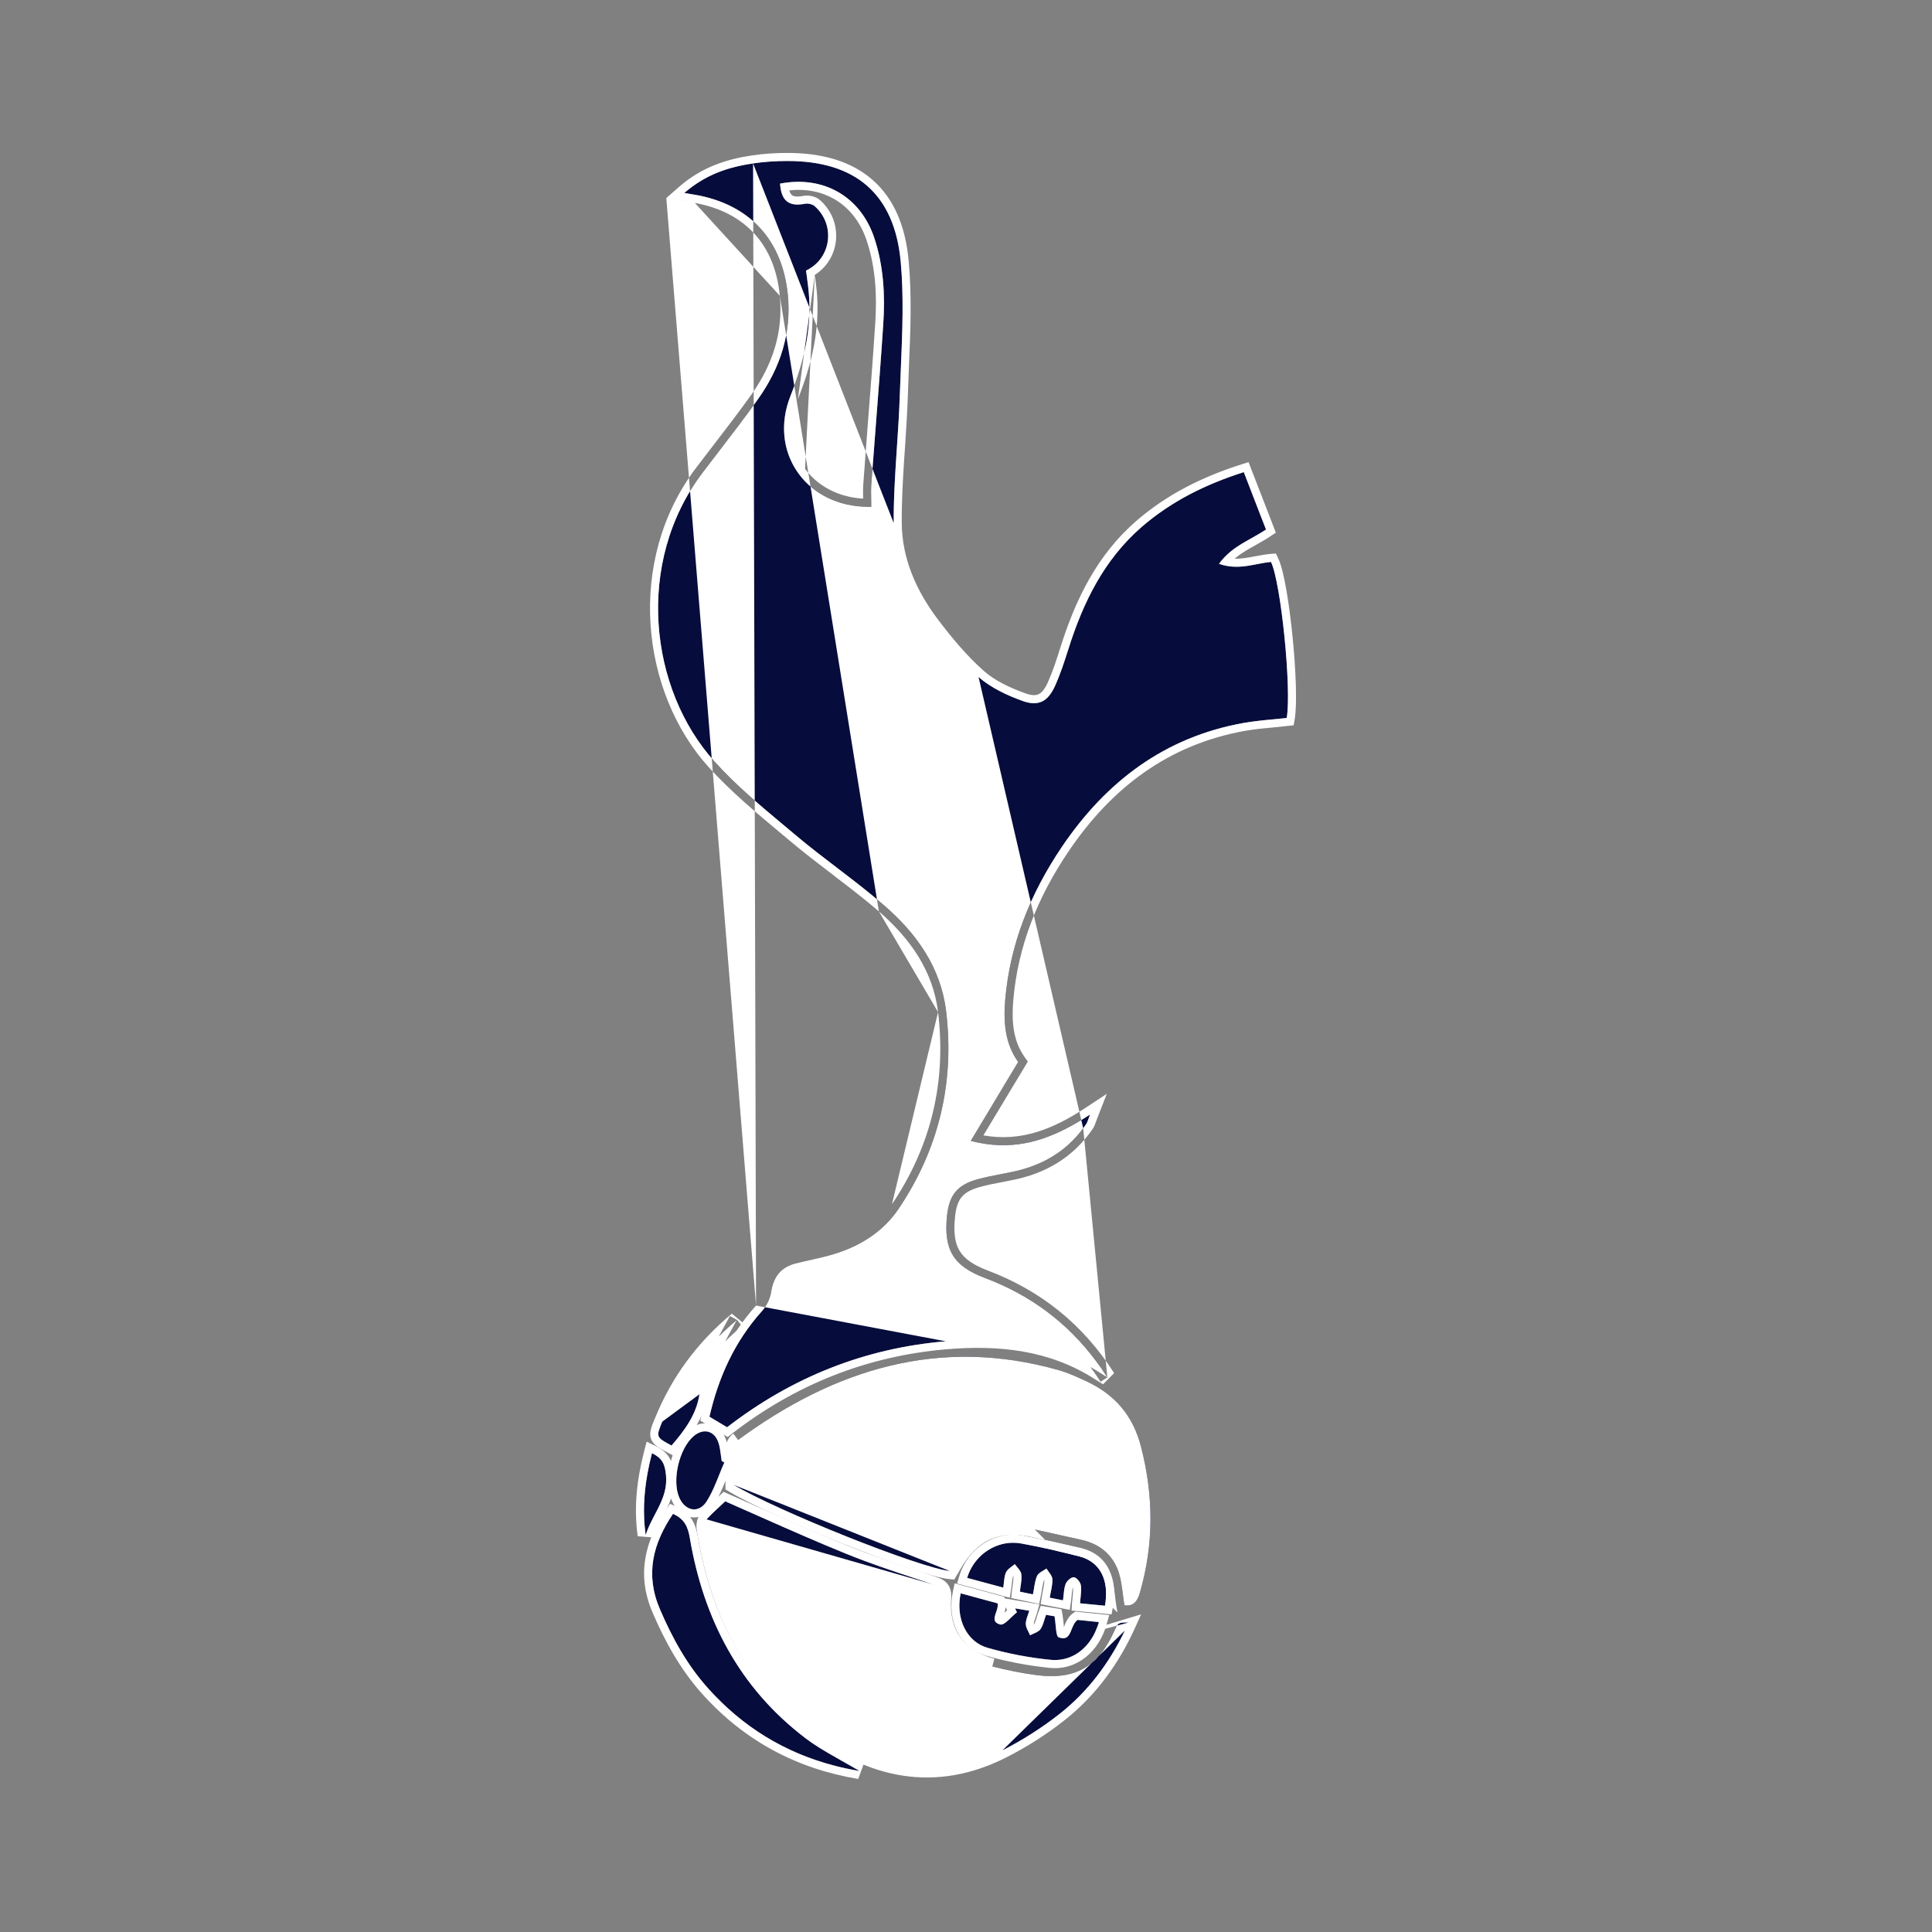 <svg width="24" height="24" viewBox="0 0 24 24" fill="none" xmlns="http://www.w3.org/2000/svg">
<rect x="0" y="0" width="24" height="24" fill="#808080" stroke="none"/>
<path d="M8.501 2.397C8.766 2.166 9.052 2.075 9.355 2.03C9.494 2.009 9.637 2 9.778 2C10.621 1.998 11.111 2.403 11.189 3.252C11.239 3.796 11.196 4.349 11.178 4.898C11.161 5.432 11.099 5.965 11.102 6.498C11.105 6.963 11.291 7.385 11.569 7.753C11.746 7.987 11.937 8.217 12.156 8.41C12.31 8.545 12.512 8.639 12.707 8.709C12.907 8.779 13.022 8.71 13.109 8.514C13.173 8.371 13.222 8.22 13.27 8.069C13.453 7.487 13.713 6.954 14.182 6.546C14.549 6.229 14.969 6.019 15.451 5.865C15.545 6.11 15.636 6.344 15.727 6.578C15.523 6.714 15.3 6.786 15.143 7.004C15.385 7.091 15.587 6.998 15.789 6.981C15.913 7.24 16.046 8.561 15.984 8.919C15.806 8.939 15.625 8.949 15.448 8.981C14.468 9.156 13.739 9.709 13.189 10.523C12.803 11.096 12.546 11.723 12.487 12.421C12.464 12.694 12.483 12.962 12.648 13.192C12.456 13.512 12.266 13.828 12.059 14.172C12.619 14.32 13.077 14.15 13.541 13.845C13.516 13.907 13.51 13.939 13.493 13.964C13.267 14.298 12.946 14.484 12.557 14.561C12.419 14.589 12.279 14.613 12.142 14.65C11.892 14.719 11.791 14.845 11.764 15.104C11.721 15.528 11.844 15.728 12.236 15.876C12.876 16.118 13.384 16.527 13.756 17.111C13.72 17.089 13.684 17.067 13.648 17.044C13.063 16.672 12.415 16.605 11.749 16.662C10.741 16.747 9.836 17.109 9.032 17.73C8.962 17.689 8.894 17.648 8.813 17.599C8.925 17.111 9.125 16.665 9.467 16.285C9.523 16.223 9.566 16.133 9.579 16.05C9.609 15.854 9.706 15.735 9.898 15.691C10.05 15.656 10.205 15.625 10.354 15.58C10.684 15.481 10.971 15.301 11.163 15.016C11.662 14.275 11.86 13.449 11.753 12.561C11.687 12.018 11.384 11.593 10.983 11.247C10.631 10.942 10.244 10.677 9.887 10.377C9.539 10.085 9.179 9.796 8.876 9.46C8.067 8.564 7.881 6.988 8.729 5.87C8.959 5.566 9.196 5.268 9.417 4.957C9.69 4.573 9.833 4.145 9.787 3.664C9.72 2.985 9.318 2.544 8.649 2.422C8.61 2.416 8.572 2.41 8.501 2.397ZM10.013 3.361C10.025 3.454 10.038 3.54 10.046 3.626C10.089 4.078 9.985 4.5 9.819 4.92C9.538 5.632 10.034 6.316 10.823 6.295C10.823 6.201 10.817 6.105 10.824 6.01C10.873 5.35 10.929 4.69 10.972 4.029C10.996 3.667 10.977 3.305 10.861 2.956C10.689 2.44 10.229 2.177 9.69 2.281C9.705 2.497 9.799 2.57 10.001 2.531C10.038 2.524 10.092 2.536 10.119 2.56C10.382 2.79 10.33 3.211 10.013 3.361Z" fill="#060D3C"/>
<path fill-rule="evenodd" clip-rule="evenodd" d="M8.277 2.46L8.435 2.322C8.719 2.074 9.026 1.978 9.34 1.931C9.485 1.909 9.633 1.9 9.778 1.9C10.214 1.899 10.575 2.004 10.836 2.232C11.099 2.46 11.248 2.801 11.288 3.243C11.328 3.678 11.31 4.121 11.291 4.554C11.287 4.671 11.282 4.787 11.278 4.901C11.271 5.122 11.256 5.342 11.242 5.561C11.239 5.609 11.236 5.657 11.232 5.705C11.215 5.971 11.2 6.235 11.202 6.498C11.205 6.935 11.38 7.336 11.649 7.692C11.824 7.924 12.011 8.148 12.222 8.335C12.362 8.458 12.55 8.546 12.741 8.614C12.826 8.644 12.874 8.638 12.905 8.622C12.94 8.605 12.978 8.563 13.018 8.474C13.079 8.336 13.127 8.19 13.174 8.039C13.36 7.449 13.627 6.895 14.117 6.47C14.496 6.142 14.93 5.926 15.42 5.769L15.51 5.741L15.544 5.829C15.613 6.007 15.68 6.179 15.746 6.35C15.771 6.414 15.795 6.478 15.82 6.542L15.849 6.617L15.782 6.661C15.728 6.698 15.673 6.729 15.621 6.758C15.612 6.763 15.604 6.768 15.595 6.773C15.552 6.797 15.51 6.82 15.47 6.845C15.422 6.875 15.378 6.905 15.337 6.94C15.38 6.942 15.424 6.938 15.467 6.932C15.509 6.926 15.55 6.919 15.593 6.91C15.601 6.909 15.61 6.907 15.618 6.906C15.67 6.896 15.725 6.886 15.781 6.881L15.85 6.876L15.879 6.938C15.917 7.017 15.95 7.161 15.979 7.326C16.009 7.495 16.035 7.698 16.056 7.903C16.077 8.109 16.091 8.318 16.097 8.499C16.103 8.677 16.1 8.836 16.083 8.936L16.07 9.01L15.995 9.018C15.936 9.025 15.878 9.031 15.821 9.036C15.7 9.047 15.583 9.058 15.465 9.079C14.517 9.249 13.809 9.783 13.272 10.579C12.893 11.14 12.644 11.751 12.587 12.429C12.565 12.694 12.586 12.932 12.73 13.134L12.768 13.187L12.734 13.244C12.564 13.526 12.396 13.806 12.216 14.104C12.679 14.186 13.072 14.033 13.486 13.761L13.749 13.588L13.634 13.882C13.626 13.902 13.62 13.918 13.615 13.934C13.613 13.94 13.61 13.946 13.608 13.952C13.601 13.972 13.592 13.996 13.576 14.02C13.332 14.379 12.988 14.578 12.577 14.659C12.545 14.666 12.514 14.672 12.483 14.678C12.375 14.698 12.271 14.718 12.169 14.746C12.055 14.778 11.988 14.819 11.946 14.87C11.904 14.921 11.876 14.995 11.864 15.114C11.843 15.317 11.864 15.447 11.922 15.541C11.98 15.635 12.084 15.712 12.271 15.783C12.931 16.032 13.456 16.455 13.84 17.057L13.703 17.196C13.693 17.19 13.682 17.183 13.672 17.177C13.646 17.161 13.62 17.145 13.594 17.128L13.62 17.087C13.596 17.052 13.572 17.017 13.547 16.983C13.581 17.003 13.614 17.023 13.648 17.044C13.673 17.06 13.698 17.076 13.723 17.091C13.734 17.098 13.745 17.104 13.756 17.111L13.671 17.165C13.655 17.139 13.637 17.113 13.62 17.087L13.594 17.128C13.035 16.772 12.412 16.706 11.758 16.761C10.77 16.845 9.882 17.199 9.093 17.809L9.039 17.851L8.699 17.647L8.715 17.576C8.83 17.076 9.037 16.613 9.392 16.218M9.392 16.218C9.392 16.218 9.392 16.218 9.392 16.218L9.467 16.285C9.125 16.665 8.925 17.111 8.813 17.599L9.032 17.73C9.836 17.109 10.741 16.747 11.749 16.662M13.456 14.016C13.232 14.318 12.926 14.488 12.557 14.561C12.527 14.567 12.497 14.573 12.467 14.579C12.358 14.6 12.249 14.621 12.142 14.65C11.892 14.719 11.791 14.845 11.764 15.104C11.721 15.528 11.844 15.728 12.236 15.876C12.799 16.088 13.259 16.43 13.615 16.907C13.637 16.936 13.658 16.965 13.679 16.995C13.679 16.995 13.679 16.995 13.679 16.995C13.705 17.033 13.731 17.072 13.756 17.111M13.456 14.016C13.469 13.999 13.481 13.982 13.493 13.964C13.504 13.948 13.51 13.929 13.52 13.902C13.525 13.886 13.532 13.868 13.541 13.845C13.502 13.87 13.464 13.895 13.425 13.918C13.425 13.918 13.425 13.918 13.425 13.918C13.412 13.926 13.4 13.933 13.387 13.941C13.003 14.167 12.615 14.287 12.161 14.196C12.127 14.189 12.093 14.181 12.059 14.172C12.077 14.142 12.095 14.112 12.113 14.083C12.299 13.773 12.473 13.484 12.648 13.192C12.483 12.962 12.464 12.694 12.487 12.421C12.546 11.723 12.803 11.096 13.189 10.523C13.739 9.709 14.468 9.156 15.448 8.981C15.57 8.959 15.693 8.947 15.816 8.936C15.872 8.931 15.928 8.925 15.984 8.919C16.046 8.561 15.913 7.24 15.789 6.981C15.73 6.986 15.672 6.997 15.612 7.009C15.497 7.031 15.377 7.054 15.248 7.031C15.214 7.026 15.179 7.017 15.143 7.004C15.165 6.973 15.188 6.946 15.212 6.921C15.311 6.817 15.428 6.752 15.547 6.685C15.607 6.651 15.668 6.617 15.727 6.578C15.702 6.514 15.677 6.45 15.652 6.386C15.586 6.215 15.52 6.043 15.451 5.865C14.969 6.019 14.549 6.229 14.182 6.546C13.713 6.954 13.453 7.487 13.27 8.069C13.222 8.22 13.173 8.371 13.109 8.514C13.022 8.71 12.907 8.779 12.707 8.709C12.512 8.639 12.31 8.545 12.156 8.41M9.355 2.03C9.091 2.069 8.841 2.143 8.606 2.314C8.57 2.34 8.535 2.367 8.501 2.397C8.561 2.408 8.598 2.414 8.631 2.419C8.637 2.42 8.643 2.421 8.649 2.422C9.318 2.544 9.72 2.985 9.787 3.664C9.833 4.145 9.69 4.573 9.417 4.957C9.264 5.172 9.104 5.381 8.943 5.59C8.871 5.683 8.8 5.776 8.729 5.87C7.881 6.988 8.067 8.564 8.876 9.46C9.142 9.755 9.45 10.012 9.757 10.268C9.8 10.305 9.844 10.341 9.887 10.377C10.054 10.518 10.227 10.65 10.4 10.782C10.598 10.933 10.795 11.084 10.983 11.247C11.384 11.593 11.687 12.018 11.753 12.561C11.86 13.449 11.662 14.275 11.163 15.016C10.971 15.301 10.684 15.481 10.354 15.58C10.24 15.614 10.122 15.64 10.005 15.666C9.969 15.675 9.934 15.683 9.898 15.691C9.706 15.735 9.609 15.854 9.579 16.05C9.566 16.133 9.523 16.223 9.467 16.285L9.392 16.218M11.653 12.573C11.758 13.438 11.566 14.239 11.08 14.96L11.653 12.573ZM10.918 11.322C10.744 11.172 10.562 11.032 10.376 10.89C10.364 10.88 10.351 10.871 10.339 10.861C10.166 10.729 9.992 10.596 9.823 10.454C9.823 10.454 9.823 10.454 9.823 10.454C9.78 10.418 9.737 10.382 9.693 10.345C9.387 10.09 9.072 9.827 8.801 9.527C7.963 8.599 7.77 6.969 8.649 5.809C8.721 5.714 8.793 5.62 8.865 5.527C9.025 5.319 9.184 5.112 9.336 4.899C9.597 4.531 9.731 4.127 9.687 3.674M10.918 11.322C11.307 11.659 11.591 12.062 11.653 12.573L10.918 11.322ZM8.632 2.521C8.948 2.578 9.195 2.71 9.37 2.902C9.546 3.093 9.656 3.352 9.687 3.674M8.632 2.521C8.593 2.515 8.554 2.508 8.484 2.496L8.277 2.46M11.102 6.498C11.1 6.183 11.121 5.869 11.142 5.554C11.157 5.335 11.171 5.117 11.178 4.898C11.182 4.781 11.187 4.664 11.192 4.547C11.21 4.114 11.228 3.68 11.189 3.252C11.111 2.403 10.621 1.998 9.778 2C9.637 2 9.494 2.009 9.355 2.03M10.001 2.531C9.799 2.57 9.705 2.497 9.69 2.281C10.229 2.177 10.689 2.44 10.861 2.956C10.977 3.305 10.996 3.667 10.972 4.029C10.945 4.446 10.912 4.862 10.88 5.279C10.861 5.523 10.842 5.766 10.824 6.01C10.819 6.075 10.821 6.14 10.822 6.205C10.823 6.235 10.823 6.265 10.823 6.295C10.8 6.296 10.777 6.296 10.754 6.295C10.743 6.295 10.733 6.294 10.723 6.294C9.993 6.257 9.55 5.602 9.819 4.92C9.985 4.5 10.089 4.078 10.046 3.626C10.041 3.568 10.033 3.51 10.025 3.451C10.021 3.421 10.017 3.392 10.013 3.361C10.33 3.211 10.382 2.79 10.119 2.56C10.092 2.536 10.038 2.524 10.001 2.531ZM10.121 3.416C10.446 3.209 10.481 2.744 10.185 2.485C10.155 2.458 10.117 2.444 10.086 2.437C10.054 2.429 10.017 2.427 9.982 2.433C9.891 2.451 9.854 2.437 9.838 2.424C9.827 2.415 9.814 2.399 9.805 2.365C10.015 2.342 10.206 2.382 10.364 2.473C10.544 2.577 10.687 2.751 10.766 2.988C10.877 3.319 10.896 3.667 10.872 4.023C10.845 4.439 10.813 4.854 10.78 5.27C10.761 5.514 10.743 5.758 10.725 6.003C10.72 6.066 10.721 6.132 10.722 6.194C10.404 6.176 10.152 6.031 10.001 5.824M9.912 4.957C10.082 4.529 10.19 4.09 10.146 3.616C10.14 3.557 10.132 3.495 10.124 3.434C10.123 3.428 10.122 3.422 10.121 3.416" fill="white"/>
<path d="M13.968 19.942C13.944 19.798 13.939 19.664 13.9 19.541C13.828 19.315 13.663 19.18 13.432 19.128C13.24 19.085 13.047 19.044 12.855 19C12.395 18.894 12.073 19.037 11.837 19.454C11.825 19.476 11.812 19.497 11.8 19.516C11.425 19.478 9.658 18.771 9.112 18.445C9.112 18.287 9.108 18.136 9.114 17.986C9.115 17.952 9.14 17.908 9.168 17.888C10.367 17.007 11.669 16.602 13.147 17.019C13.268 17.053 13.384 17.107 13.499 17.16C13.849 17.324 14.075 17.585 14.174 17.971C14.331 18.579 14.335 19.179 14.161 19.782C14.131 19.888 14.084 19.957 13.968 19.942Z" fill="#060D3C"/>
<path fill-rule="evenodd" clip-rule="evenodd" d="M13.881 20.031L13.869 19.958C13.861 19.91 13.855 19.862 13.85 19.816C13.847 19.792 13.844 19.769 13.841 19.748C13.832 19.683 13.821 19.625 13.804 19.572C13.744 19.383 13.61 19.271 13.411 19.226C13.322 19.206 13.23 19.185 13.137 19.165C13.034 19.142 12.931 19.12 12.833 19.097C12.617 19.048 12.445 19.059 12.303 19.122C12.16 19.186 12.035 19.307 11.924 19.503C11.915 19.519 11.905 19.536 11.897 19.55C11.893 19.556 11.889 19.562 11.886 19.567L11.854 19.622L11.79 19.616C11.683 19.605 11.492 19.549 11.267 19.473C11.037 19.396 10.762 19.293 10.483 19.181C9.926 18.959 9.341 18.698 9.06 18.531L9.012 18.502V18.445C9.012 18.404 9.011 18.362 9.011 18.321C9.011 18.207 9.01 18.094 9.014 17.982C9.014 17.982 9.014 17.982 9.014 17.982C9.016 17.945 9.029 17.91 9.044 17.884C9.059 17.857 9.08 17.828 9.109 17.808C9.109 17.808 9.109 17.808 9.109 17.808L9.168 17.888C10.367 17.007 11.669 16.602 13.147 17.019C13.268 17.053 13.384 17.107 13.499 17.16C13.849 17.324 14.075 17.585 14.174 17.971C14.331 18.579 14.335 19.179 14.161 19.782C14.131 19.888 14.084 19.957 13.968 19.942C13.96 19.896 13.955 19.851 13.949 19.807C13.937 19.714 13.926 19.625 13.9 19.541C13.828 19.315 13.663 19.18 13.432 19.128C13.341 19.107 13.249 19.087 13.157 19.067C13.056 19.045 12.956 19.023 12.855 19M11.8 19.516C11.425 19.478 9.658 18.771 9.112 18.445L11.8 19.516ZM14.271 17.947C14.271 17.947 14.271 17.947 14.271 17.947V17.947Z" fill="white"/>
<path d="M14.02 20.155C13.82 20.604 13.544 20.989 13.166 21.288C12.945 21.462 12.702 21.617 12.452 21.744C11.61 22.169 10.822 21.994 10.112 21.443C9.317 20.825 8.906 19.971 8.753 18.982C8.747 18.947 8.755 18.898 8.777 18.874C8.851 18.793 8.935 18.72 9.009 18.65C9.507 18.867 10.003 19.096 10.508 19.3C10.863 19.445 11.23 19.561 11.594 19.683C11.681 19.713 11.724 19.741 11.716 19.849C11.684 20.294 11.902 20.594 12.327 20.701C12.508 20.747 12.692 20.785 12.877 20.809C13.358 20.871 13.642 20.705 13.843 20.26C13.89 20.156 13.89 20.156 14.02 20.155Z" fill="#060D3C"/>
<path fill-rule="evenodd" clip-rule="evenodd" d="M14.175 20.054L14.112 20.195C13.906 20.657 13.62 21.056 13.228 21.366C13.002 21.545 12.754 21.703 12.497 21.833C12.059 22.054 11.631 22.121 11.218 22.058C10.806 21.996 10.416 21.805 10.051 21.522C10.051 21.522 10.051 21.522 10.051 21.522C9.231 20.885 8.81 20.005 8.654 18.998C8.649 18.967 8.651 18.934 8.657 18.904C8.662 18.875 8.675 18.837 8.703 18.806C8.76 18.744 8.824 18.685 8.882 18.632C8.902 18.613 8.922 18.595 8.94 18.578L8.988 18.532L9.049 18.559C9.2 18.625 9.351 18.691 9.501 18.758C9.848 18.912 10.194 19.065 10.546 19.208C10.831 19.324 11.123 19.421 11.418 19.519C11.488 19.542 11.557 19.565 11.626 19.588C11.669 19.603 11.727 19.624 11.767 19.672C11.812 19.725 11.82 19.79 11.816 19.856C11.801 20.06 11.845 20.222 11.932 20.343C12.019 20.464 12.157 20.555 12.352 20.605M13.974 20.255C13.778 20.662 13.515 21.012 13.166 21.288C12.945 21.462 12.702 21.617 12.452 21.744M14.02 20.155C13.96 20.155 13.927 20.155 13.905 20.166C13.902 20.167 13.9 20.169 13.897 20.171C13.877 20.184 13.866 20.21 13.843 20.26C13.642 20.705 13.358 20.871 12.877 20.809C12.692 20.785 12.508 20.747 12.327 20.701L12.352 20.605M14.02 20.155C14.005 20.189 13.99 20.222 13.974 20.255L14.02 20.155ZM11.594 19.683C11.526 19.66 11.457 19.637 11.388 19.614C11.092 19.516 10.796 19.418 10.508 19.3C10.155 19.157 9.807 19.003 9.459 18.849C9.309 18.782 9.159 18.716 9.009 18.65C8.989 18.669 8.968 18.689 8.947 18.708C8.89 18.761 8.831 18.815 8.777 18.874" fill="white"/>
<path d="M8.36 18.806C8.502 18.868 8.546 18.966 8.569 19.105C8.74 20.111 9.183 20.967 10.004 21.591C10.211 21.748 10.449 21.863 10.678 22C9.932 21.876 9.303 21.538 8.797 20.974C8.536 20.683 8.351 20.348 8.197 19.988C8.012 19.556 8.111 19.175 8.36 18.806Z" fill="#060D3C"/>
<path fill-rule="evenodd" clip-rule="evenodd" d="M8.323 18.681L8.4 18.714C8.486 18.752 8.549 18.804 8.593 18.873C8.636 18.939 8.655 19.014 8.668 19.088C8.836 20.075 9.267 20.905 10.064 21.512C10.2 21.615 10.347 21.697 10.501 21.783C10.575 21.825 10.651 21.867 10.729 21.914L10.661 22.099C9.894 21.971 9.244 21.623 8.722 21.041C8.452 20.739 8.261 20.393 8.105 20.028C7.902 19.554 8.016 19.137 8.277 18.75L8.323 18.681ZM8.197 19.988C8.351 20.348 8.536 20.683 8.797 20.974C9.228 21.455 9.749 21.771 10.355 21.931C10.46 21.959 10.568 21.982 10.678 22C10.605 21.957 10.532 21.916 10.459 21.875C10.437 21.862 10.415 21.85 10.393 21.837C10.258 21.761 10.125 21.684 10.004 21.591C9.183 20.967 8.74 20.111 8.569 19.105C8.546 18.966 8.502 18.868 8.36 18.806C8.111 19.175 8.012 19.556 8.197 19.988Z" fill="white"/>
<path d="M11.934 19.793C12.094 19.836 12.243 19.877 12.392 19.917C12.414 20.013 12.275 20.14 12.425 20.18C12.477 20.195 12.563 20.083 12.633 20.028C12.626 20.012 12.618 19.996 12.61 19.98C12.662 19.989 12.714 19.997 12.786 20.009C12.768 20.073 12.741 20.125 12.743 20.175C12.744 20.222 12.777 20.268 12.796 20.314C12.839 20.29 12.897 20.276 12.924 20.24C12.958 20.194 12.968 20.129 12.994 20.06C13.043 20.068 13.089 20.076 13.1 20.078C13.119 20.184 13.114 20.327 13.152 20.34C13.323 20.397 13.287 20.195 13.386 20.123C13.463 20.131 13.556 20.14 13.651 20.15C13.567 20.451 13.333 20.647 13.051 20.619C12.787 20.593 12.522 20.542 12.266 20.469C12.004 20.393 11.867 20.1 11.934 19.793Z" fill="#060D3C"/>
<path fill-rule="evenodd" clip-rule="evenodd" d="M11.859 19.669L11.961 19.697C12.037 19.717 12.111 19.738 12.184 19.757C12.263 19.779 12.34 19.8 12.418 19.821L12.476 19.836L12.481 19.856L12.627 19.881L12.803 19.911L12.912 19.93L12.882 20.037C12.876 20.059 12.867 20.085 12.86 20.105C12.857 20.114 12.854 20.122 12.852 20.128C12.844 20.152 12.842 20.164 12.843 20.172C12.843 20.173 12.843 20.176 12.844 20.18M12.753 20.223C12.747 20.207 12.743 20.191 12.743 20.175C12.742 20.152 12.747 20.13 12.754 20.105C12.758 20.093 12.763 20.08 12.767 20.066C12.774 20.048 12.78 20.029 12.786 20.009C12.766 20.006 12.748 20.003 12.73 20C12.721 19.998 12.712 19.997 12.703 19.995C12.697 19.994 12.692 19.994 12.687 19.993C12.686 19.992 12.685 19.992 12.685 19.992C12.659 19.988 12.634 19.984 12.61 19.98L12.633 20.028C12.621 20.037 12.609 20.048 12.597 20.059C12.586 20.069 12.575 20.08 12.564 20.09C12.513 20.14 12.461 20.19 12.425 20.18C12.33 20.154 12.351 20.094 12.374 20.029C12.387 19.992 12.4 19.952 12.392 19.917C12.314 19.896 12.237 19.875 12.158 19.854C12.116 19.842 12.074 19.831 12.031 19.819C11.999 19.811 11.967 19.802 11.934 19.793C11.927 19.827 11.922 19.86 11.92 19.893C11.899 20.161 12.033 20.402 12.266 20.469C12.522 20.542 12.787 20.593 13.051 20.619C13.301 20.644 13.514 20.492 13.617 20.247C13.63 20.216 13.641 20.184 13.651 20.15C13.617 20.146 13.583 20.143 13.55 20.14C13.529 20.137 13.508 20.135 13.488 20.133C13.452 20.13 13.418 20.126 13.386 20.123C13.349 20.15 13.331 20.195 13.313 20.238C13.285 20.31 13.258 20.376 13.152 20.34C13.127 20.331 13.12 20.264 13.113 20.189C13.11 20.152 13.106 20.113 13.1 20.078L12.994 20.06C12.986 20.082 12.979 20.103 12.973 20.124C12.96 20.168 12.947 20.208 12.924 20.24C12.914 20.253 12.901 20.263 12.886 20.271C12.871 20.28 12.855 20.287 12.838 20.294C12.823 20.3 12.809 20.307 12.796 20.314C12.79 20.3 12.783 20.286 12.776 20.271C12.768 20.255 12.759 20.239 12.753 20.223ZM12.844 20.18C12.844 20.18 12.844 20.18 12.844 20.18V20.18ZM12.844 20.18C12.851 20.17 12.858 20.155 12.867 20.127C12.87 20.12 12.872 20.111 12.876 20.1C12.882 20.078 12.891 20.049 12.9 20.026L12.928 19.948L13.01 19.961L13.117 19.979L13.186 19.991L13.199 20.061C13.206 20.099 13.21 20.147 13.214 20.187C13.214 20.196 13.215 20.204 13.216 20.212C13.217 20.209 13.219 20.205 13.221 20.201C13.226 20.187 13.233 20.169 13.241 20.153C13.257 20.119 13.282 20.075 13.327 20.042L13.358 20.02L13.396 20.023C13.428 20.027 13.462 20.03 13.498 20.034C13.55 20.039 13.605 20.045 13.661 20.05L13.779 20.063L13.747 20.177C13.654 20.511 13.383 20.753 13.041 20.719C12.771 20.692 12.5 20.64 12.238 20.565C11.911 20.471 11.762 20.113 11.837 19.772L11.859 19.669M12.511 20.003C12.51 20.004 12.51 20.004 12.509 20.005C12.504 20.01 12.499 20.015 12.494 20.019C12.488 20.025 12.482 20.03 12.477 20.035C12.479 20.031 12.48 20.026 12.482 20.021C12.486 20.006 12.491 19.987 12.493 19.965L12.511 20.003ZM12.417 20.085C12.417 20.085 12.418 20.084 12.419 20.084L12.417 20.085Z" fill="white"/>
<path d="M12.463 19.722C12.303 19.679 12.159 19.64 12.014 19.601C12.104 19.306 12.393 19.12 12.687 19.174C12.93 19.218 13.172 19.274 13.412 19.335C13.665 19.401 13.784 19.628 13.726 19.947C13.627 19.937 13.526 19.927 13.417 19.917C13.422 19.831 13.438 19.759 13.427 19.692C13.42 19.653 13.373 19.595 13.34 19.593C13.307 19.59 13.253 19.638 13.238 19.676C13.214 19.735 13.216 19.803 13.205 19.88C13.145 19.868 13.099 19.859 13.04 19.847C13.054 19.763 13.077 19.688 13.073 19.615C13.07 19.57 13.025 19.528 12.999 19.485C12.959 19.515 12.901 19.537 12.883 19.576C12.853 19.643 12.849 19.722 12.831 19.806C12.772 19.794 12.725 19.784 12.67 19.772C12.678 19.693 12.696 19.622 12.687 19.555C12.681 19.51 12.635 19.471 12.606 19.43C12.569 19.463 12.518 19.489 12.498 19.53C12.473 19.582 12.475 19.647 12.463 19.722Z" fill="#060D3C"/>
<path fill-rule="evenodd" clip-rule="evenodd" d="M12.544 19.848L11.889 19.671L11.919 19.572C12.022 19.232 12.358 19.012 12.705 19.075C12.951 19.12 13.195 19.177 13.437 19.238C13.589 19.278 13.706 19.368 13.775 19.5C13.842 19.63 13.856 19.79 13.825 19.965L13.808 20.055L13.716 20.046C13.617 20.037 13.516 20.027 13.407 20.016L13.311 20.007L13.317 19.911C13.319 19.883 13.322 19.852 13.325 19.826C13.326 19.812 13.327 19.799 13.328 19.789C13.331 19.759 13.331 19.737 13.329 19.718C13.323 19.734 13.319 19.754 13.316 19.783C13.315 19.792 13.314 19.803 13.313 19.816C13.31 19.84 13.308 19.869 13.304 19.894L13.289 19.999L12.927 19.927L12.942 19.832C12.946 19.805 12.952 19.775 12.957 19.749C12.96 19.734 12.963 19.72 12.965 19.709C12.971 19.674 12.974 19.648 12.973 19.624C12.973 19.623 12.973 19.623 12.972 19.622C12.963 19.644 12.957 19.669 12.951 19.703C12.949 19.714 12.947 19.728 12.944 19.743C12.94 19.77 12.935 19.8 12.929 19.827L12.909 19.925L12.811 19.904C12.751 19.892 12.704 19.882 12.649 19.87L12.561 19.851L12.57 19.762C12.573 19.737 12.577 19.707 12.581 19.682C12.582 19.669 12.584 19.656 12.586 19.646C12.589 19.616 12.591 19.592 12.589 19.573C12.588 19.573 12.588 19.573 12.588 19.573C12.583 19.585 12.579 19.602 12.575 19.631C12.574 19.638 12.573 19.649 12.571 19.66C12.569 19.684 12.565 19.713 12.561 19.738L12.544 19.848ZM12.668 19.509C12.678 19.523 12.685 19.539 12.687 19.555C12.694 19.602 12.686 19.65 12.679 19.702C12.675 19.725 12.672 19.748 12.67 19.772C12.692 19.777 12.713 19.781 12.734 19.786C12.765 19.792 12.796 19.799 12.831 19.806C12.837 19.781 12.841 19.756 12.845 19.732C12.846 19.724 12.847 19.716 12.848 19.708C12.857 19.661 12.865 19.616 12.883 19.576C12.89 19.562 12.901 19.55 12.915 19.539C12.928 19.529 12.943 19.52 12.958 19.511C12.973 19.503 12.987 19.494 12.999 19.485C13.007 19.498 13.017 19.512 13.027 19.525C13.037 19.539 13.048 19.553 13.056 19.567C13.065 19.583 13.072 19.599 13.073 19.615C13.076 19.666 13.065 19.718 13.054 19.773C13.049 19.797 13.044 19.822 13.04 19.847L13.205 19.88C13.208 19.856 13.21 19.833 13.213 19.811C13.214 19.801 13.215 19.79 13.216 19.78C13.22 19.743 13.225 19.708 13.238 19.676C13.253 19.638 13.307 19.59 13.34 19.593C13.373 19.595 13.42 19.653 13.427 19.692C13.434 19.738 13.429 19.787 13.424 19.84C13.421 19.865 13.418 19.89 13.417 19.917C13.526 19.927 13.627 19.937 13.726 19.947C13.784 19.628 13.665 19.401 13.412 19.335C13.172 19.274 12.93 19.218 12.687 19.174C12.426 19.126 12.168 19.268 12.051 19.507C12.037 19.537 12.024 19.568 12.014 19.601L12.463 19.722C12.466 19.699 12.469 19.676 12.471 19.655C12.473 19.643 12.474 19.633 12.475 19.622C12.479 19.588 12.485 19.558 12.498 19.53C12.505 19.516 12.515 19.503 12.528 19.492C12.54 19.48 12.555 19.47 12.569 19.459C12.582 19.449 12.595 19.44 12.606 19.43C12.615 19.442 12.625 19.454 12.636 19.467C12.647 19.481 12.659 19.494 12.668 19.509Z" fill="white"/>
<path d="M8.998 18.168C8.925 18.331 8.871 18.506 8.776 18.654C8.677 18.806 8.509 18.77 8.437 18.601C8.345 18.384 8.438 17.993 8.617 17.84C8.739 17.736 8.878 17.772 8.926 17.925C8.949 17.996 8.953 18.073 8.965 18.148C8.976 18.155 8.987 18.162 8.998 18.168Z" fill="#060D3C"/>
<path fill-rule="evenodd" clip-rule="evenodd" d="M9.125 18.128L9.089 18.209C9.067 18.257 9.049 18.304 9.029 18.353C9.016 18.386 9.002 18.42 8.988 18.455C8.952 18.54 8.912 18.627 8.86 18.708C8.793 18.811 8.69 18.866 8.579 18.846C8.473 18.828 8.39 18.746 8.345 18.64C8.288 18.504 8.291 18.328 8.328 18.173C8.365 18.018 8.44 17.859 8.552 17.764C8.631 17.697 8.729 17.664 8.825 17.69C8.922 17.715 8.99 17.794 9.022 17.894C9.035 17.938 9.043 17.982 9.049 18.021C9.051 18.038 9.053 18.053 9.055 18.068C9.056 18.075 9.057 18.081 9.057 18.087L9.125 18.128ZM8.965 18.148C8.962 18.125 8.958 18.101 8.955 18.078C8.949 18.026 8.942 17.974 8.926 17.925C8.878 17.772 8.739 17.736 8.617 17.84C8.438 17.993 8.345 18.384 8.437 18.601C8.509 18.77 8.677 18.806 8.776 18.654C8.842 18.551 8.889 18.435 8.935 18.319C8.955 18.268 8.976 18.218 8.998 18.168C8.987 18.162 8.976 18.155 8.965 18.148Z" fill="white"/>
<path d="M9.155 16.396C9.016 16.651 8.887 16.885 8.763 17.12C8.73 17.183 8.699 17.251 8.689 17.32C8.65 17.576 8.503 17.77 8.342 17.957C8.149 17.853 8.148 17.853 8.226 17.661C8.427 17.167 8.73 16.749 9.155 16.396Z" fill="#060D3C"/>
<path fill-rule="evenodd" clip-rule="evenodd" d="M9.091 16.319L9.243 16.443C9.202 16.518 9.163 16.591 9.124 16.662C9.029 16.835 8.939 17 8.852 17.167C8.82 17.228 8.795 17.283 8.788 17.334C8.744 17.621 8.58 17.834 8.418 18.022L8.366 18.083L8.291 18.043C8.246 18.019 8.206 17.997 8.175 17.977C8.144 17.956 8.108 17.926 8.089 17.879C8.07 17.83 8.078 17.784 8.088 17.747C8.097 17.713 8.114 17.672 8.132 17.627L8.134 17.624C8.34 17.114 8.654 16.683 9.091 16.319ZM8.226 17.661C8.148 17.853 8.149 17.853 8.342 17.957C8.503 17.77 8.65 17.576 8.689 17.32M9.01 16.661C9.076 16.596 9.146 16.534 9.219 16.473L9.155 16.396L9.067 16.348C9.027 16.422 8.988 16.494 8.949 16.565C8.943 16.577 8.936 16.589 8.93 16.601C9.001 16.53 9.076 16.462 9.155 16.396C9.115 16.47 9.075 16.542 9.037 16.613C9.028 16.629 9.019 16.645 9.01 16.661Z" fill="white"/>
<path d="M8.099 18.052C8.225 18.114 8.259 18.184 8.273 18.324C8.302 18.623 8.096 18.819 8.021 19.07C7.973 18.726 8.012 18.391 8.099 18.052Z" fill="#060D3C"/>
<path fill-rule="evenodd" clip-rule="evenodd" d="M8.033 17.909L8.143 17.962C8.216 17.998 8.274 18.042 8.314 18.107C8.352 18.169 8.365 18.24 8.373 18.314C8.39 18.491 8.336 18.635 8.276 18.759C8.256 18.799 8.237 18.836 8.218 18.871C8.177 18.95 8.14 19.019 8.116 19.099L7.922 19.084C7.871 18.723 7.913 18.374 8.002 18.027L8.033 17.909ZM8.099 18.052C8.091 18.086 8.082 18.119 8.075 18.152C8.021 18.386 7.992 18.619 8.002 18.855C8.004 18.926 8.011 18.998 8.021 19.07C8.041 19.003 8.071 18.939 8.103 18.877C8.113 18.856 8.124 18.836 8.134 18.816C8.213 18.666 8.292 18.517 8.273 18.324C8.263 18.225 8.244 18.16 8.188 18.11C8.165 18.089 8.136 18.07 8.099 18.052Z" fill="white"/>
</svg>
